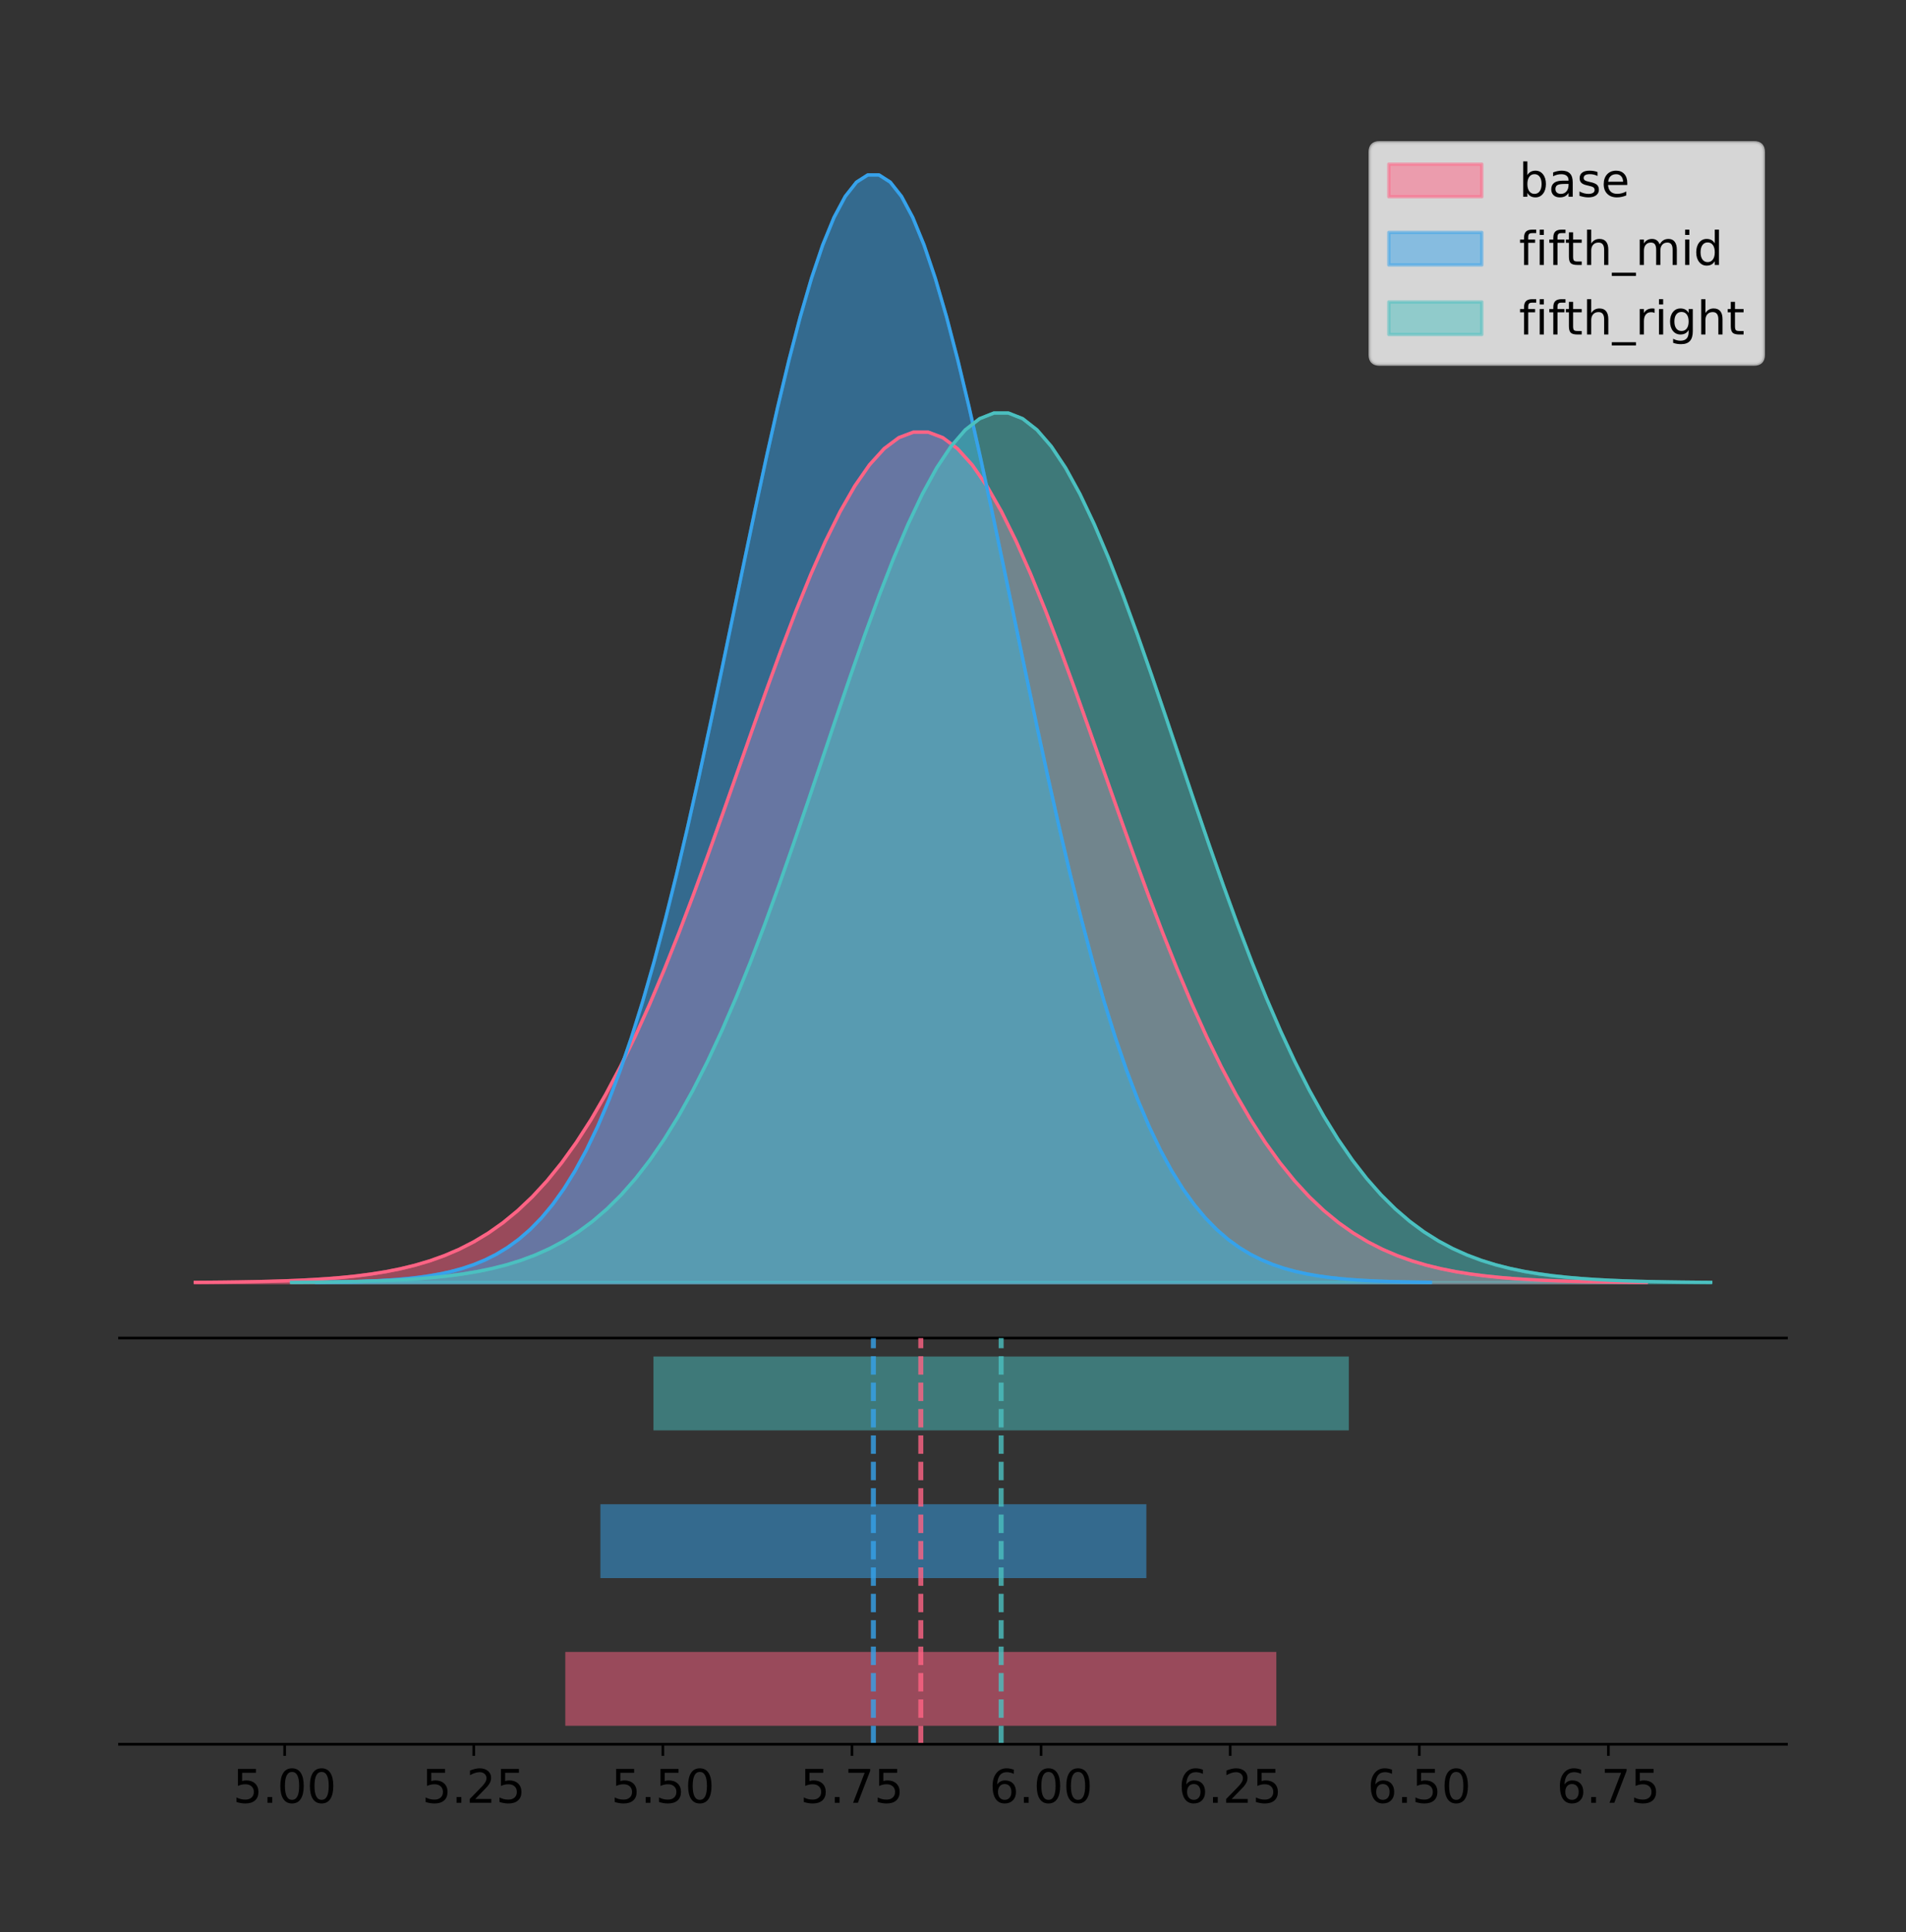 <?xml version="1.0" encoding="utf-8" standalone="no"?>
<!DOCTYPE svg PUBLIC "-//W3C//DTD SVG 1.1//EN"
  "http://www.w3.org/Graphics/SVG/1.1/DTD/svg11.dtd">
<!-- Created with matplotlib (https://matplotlib.org/) -->
<svg height="581.789pt" version="1.1" viewBox="0 0 574.2 581.789" width="574.2pt" xmlns="http://www.w3.org/2000/svg" xmlns:xlink="http://www.w3.org/1999/xlink">
 <rect x="0" y="0" width="574.2" height="581.789" fill="#333333" stroke="none"/>
 <defs>
  <style type="text/css">
*{stroke-linecap:butt;stroke-linejoin:round;}
  </style>
 </defs>
 <g id="figure_1">
  <g id="patch_1">
   <path d="M 0 581.789 
L 574.2 581.789 
L 574.2 0 
L 0 0 
z
" style="fill:none;"/>
  </g>
  <g id="axes_1">
   <g id="patch_2">
    <path d="M 36 402.93 
L 538.2 402.93 
L 538.2 36 
L 36 36 
z
" style="fill:none;"/>
   </g>
   <g id="PolyCollection_1">
    <defs>
     <path d="M 58.827 -195.538 
L 58.827 -195.624 
L 63.243 -195.656 
L 67.659 -195.7 
L 72.074 -195.758 
L 76.49 -195.835 
L 80.906 -195.937 
L 85.321 -196.07 
L 89.737 -196.242 
L 94.152 -196.464 
L 98.568 -196.749 
L 102.984 -197.11 
L 107.399 -197.566 
L 111.815 -198.137 
L 116.231 -198.847 
L 120.646 -199.724 
L 125.062 -200.799 
L 129.478 -202.107 
L 133.893 -203.687 
L 138.309 -205.58 
L 142.725 -207.834 
L 147.14 -210.495 
L 151.556 -213.613 
L 155.972 -217.239 
L 160.387 -221.423 
L 164.803 -226.213 
L 169.218 -231.652 
L 173.634 -237.78 
L 178.05 -244.625 
L 182.465 -252.209 
L 186.881 -260.538 
L 191.297 -269.606 
L 195.712 -279.39 
L 200.128 -289.849 
L 204.544 -300.921 
L 208.959 -312.527 
L 213.375 -324.566 
L 217.791 -336.918 
L 222.206 -349.444 
L 226.622 -361.989 
L 231.038 -374.385 
L 235.453 -386.453 
L 239.869 -398.009 
L 244.284 -408.867 
L 248.7 -418.845 
L 253.116 -427.768 
L 257.531 -435.475 
L 261.947 -441.825 
L 266.363 -446.697 
L 270.778 -449.999 
L 275.194 -451.666 
L 279.61 -451.666 
L 284.025 -449.999 
L 288.441 -446.697 
L 292.857 -441.825 
L 297.272 -435.475 
L 301.688 -427.768 
L 306.104 -418.845 
L 310.519 -408.867 
L 314.935 -398.009 
L 319.35 -386.453 
L 323.766 -374.385 
L 328.182 -361.989 
L 332.597 -349.444 
L 337.013 -336.918 
L 341.429 -324.566 
L 345.844 -312.527 
L 350.26 -300.921 
L 354.676 -289.849 
L 359.091 -279.39 
L 363.507 -269.606 
L 367.923 -260.538 
L 372.338 -252.209 
L 376.754 -244.625 
L 381.17 -237.78 
L 385.585 -231.652 
L 390.001 -226.213 
L 394.416 -221.423 
L 398.832 -217.239 
L 403.248 -213.613 
L 407.663 -210.495 
L 412.079 -207.834 
L 416.495 -205.58 
L 420.91 -203.687 
L 425.326 -202.107 
L 429.742 -200.799 
L 434.157 -199.724 
L 438.573 -198.847 
L 442.989 -198.137 
L 447.404 -197.566 
L 451.82 -197.11 
L 456.236 -196.749 
L 460.651 -196.464 
L 465.067 -196.242 
L 469.482 -196.07 
L 473.898 -195.937 
L 478.314 -195.835 
L 482.729 -195.758 
L 487.145 -195.7 
L 491.561 -195.656 
L 495.976 -195.624 
L 495.976 -195.538 
L 495.976 -195.538 
L 491.561 -195.538 
L 487.145 -195.538 
L 482.729 -195.538 
L 478.314 -195.538 
L 473.898 -195.538 
L 469.482 -195.538 
L 465.067 -195.538 
L 460.651 -195.538 
L 456.236 -195.538 
L 451.82 -195.538 
L 447.404 -195.538 
L 442.989 -195.538 
L 438.573 -195.538 
L 434.157 -195.538 
L 429.742 -195.538 
L 425.326 -195.538 
L 420.91 -195.538 
L 416.495 -195.538 
L 412.079 -195.538 
L 407.663 -195.538 
L 403.248 -195.538 
L 398.832 -195.538 
L 394.416 -195.538 
L 390.001 -195.538 
L 385.585 -195.538 
L 381.17 -195.538 
L 376.754 -195.538 
L 372.338 -195.538 
L 367.923 -195.538 
L 363.507 -195.538 
L 359.091 -195.538 
L 354.676 -195.538 
L 350.26 -195.538 
L 345.844 -195.538 
L 341.429 -195.538 
L 337.013 -195.538 
L 332.597 -195.538 
L 328.182 -195.538 
L 323.766 -195.538 
L 319.35 -195.538 
L 314.935 -195.538 
L 310.519 -195.538 
L 306.104 -195.538 
L 301.688 -195.538 
L 297.272 -195.538 
L 292.857 -195.538 
L 288.441 -195.538 
L 284.025 -195.538 
L 279.61 -195.538 
L 275.194 -195.538 
L 270.778 -195.538 
L 266.363 -195.538 
L 261.947 -195.538 
L 257.531 -195.538 
L 253.116 -195.538 
L 248.7 -195.538 
L 244.284 -195.538 
L 239.869 -195.538 
L 235.453 -195.538 
L 231.038 -195.538 
L 226.622 -195.538 
L 222.206 -195.538 
L 217.791 -195.538 
L 213.375 -195.538 
L 208.959 -195.538 
L 204.544 -195.538 
L 200.128 -195.538 
L 195.712 -195.538 
L 191.297 -195.538 
L 186.881 -195.538 
L 182.465 -195.538 
L 178.05 -195.538 
L 173.634 -195.538 
L 169.218 -195.538 
L 164.803 -195.538 
L 160.387 -195.538 
L 155.972 -195.538 
L 151.556 -195.538 
L 147.14 -195.538 
L 142.725 -195.538 
L 138.309 -195.538 
L 133.893 -195.538 
L 129.478 -195.538 
L 125.062 -195.538 
L 120.646 -195.538 
L 116.231 -195.538 
L 111.815 -195.538 
L 107.399 -195.538 
L 102.984 -195.538 
L 98.568 -195.538 
L 94.152 -195.538 
L 89.737 -195.538 
L 85.321 -195.538 
L 80.906 -195.538 
L 76.49 -195.538 
L 72.074 -195.538 
L 67.659 -195.538 
L 63.243 -195.538 
L 58.827 -195.538 
z
" id="m2dafc7c21c" style="stroke:#ff6384;stroke-opacity:0.5;"/>
    </defs>
    <g clip-path="url(#p1b0fe598f4)">
     <use style="fill:#ff6384;fill-opacity:0.5;stroke:#ff6384;stroke-opacity:0.5;" x="0" xlink:href="#m2dafc7c21c" y="581.789"/>
    </g>
   </g>
   <g id="PolyCollection_2">
    <defs>
     <path d="M 95.285 -195.538 
L 95.285 -195.65 
L 98.676 -195.692 
L 102.066 -195.749 
L 105.457 -195.825 
L 108.847 -195.925 
L 112.238 -196.058 
L 115.628 -196.23 
L 119.019 -196.455 
L 122.409 -196.744 
L 125.8 -197.115 
L 129.19 -197.585 
L 132.581 -198.179 
L 135.971 -198.923 
L 139.361 -199.848 
L 142.752 -200.99 
L 146.142 -202.39 
L 149.533 -204.093 
L 152.923 -206.151 
L 156.314 -208.617 
L 159.704 -211.552 
L 163.095 -215.017 
L 166.485 -219.078 
L 169.876 -223.801 
L 173.266 -229.25 
L 176.657 -235.488 
L 180.047 -242.572 
L 183.438 -250.552 
L 186.828 -259.468 
L 190.219 -269.344 
L 193.609 -280.192 
L 197 -292.002 
L 200.39 -304.744 
L 203.78 -318.365 
L 207.171 -332.786 
L 210.561 -347.901 
L 213.952 -363.58 
L 217.342 -379.667 
L 220.733 -395.98 
L 224.123 -412.318 
L 227.514 -428.462 
L 230.904 -444.18 
L 234.295 -459.23 
L 237.685 -473.372 
L 241.076 -486.366 
L 244.466 -497.987 
L 247.857 -508.025 
L 251.247 -516.294 
L 254.638 -522.64 
L 258.028 -526.94 
L 261.419 -529.111 
L 264.809 -529.111 
L 268.199 -526.94 
L 271.59 -522.64 
L 274.98 -516.294 
L 278.371 -508.025 
L 281.761 -497.987 
L 285.152 -486.366 
L 288.542 -473.372 
L 291.933 -459.23 
L 295.323 -444.18 
L 298.714 -428.462 
L 302.104 -412.318 
L 305.495 -395.98 
L 308.885 -379.667 
L 312.276 -363.58 
L 315.666 -347.901 
L 319.057 -332.786 
L 322.447 -318.365 
L 325.837 -304.744 
L 329.228 -292.002 
L 332.618 -280.192 
L 336.009 -269.344 
L 339.399 -259.468 
L 342.79 -250.552 
L 346.18 -242.572 
L 349.571 -235.488 
L 352.961 -229.25 
L 356.352 -223.801 
L 359.742 -219.078 
L 363.133 -215.017 
L 366.523 -211.552 
L 369.914 -208.617 
L 373.304 -206.151 
L 376.695 -204.093 
L 380.085 -202.39 
L 383.476 -200.99 
L 386.866 -199.848 
L 390.256 -198.923 
L 393.647 -198.179 
L 397.037 -197.585 
L 400.428 -197.115 
L 403.818 -196.744 
L 407.209 -196.455 
L 410.599 -196.23 
L 413.99 -196.058 
L 417.38 -195.925 
L 420.771 -195.825 
L 424.161 -195.749 
L 427.552 -195.692 
L 430.942 -195.65 
L 430.942 -195.538 
L 430.942 -195.538 
L 427.552 -195.538 
L 424.161 -195.538 
L 420.771 -195.538 
L 417.38 -195.538 
L 413.99 -195.538 
L 410.599 -195.538 
L 407.209 -195.538 
L 403.818 -195.538 
L 400.428 -195.538 
L 397.037 -195.538 
L 393.647 -195.538 
L 390.256 -195.538 
L 386.866 -195.538 
L 383.476 -195.538 
L 380.085 -195.538 
L 376.695 -195.538 
L 373.304 -195.538 
L 369.914 -195.538 
L 366.523 -195.538 
L 363.133 -195.538 
L 359.742 -195.538 
L 356.352 -195.538 
L 352.961 -195.538 
L 349.571 -195.538 
L 346.18 -195.538 
L 342.79 -195.538 
L 339.399 -195.538 
L 336.009 -195.538 
L 332.618 -195.538 
L 329.228 -195.538 
L 325.837 -195.538 
L 322.447 -195.538 
L 319.057 -195.538 
L 315.666 -195.538 
L 312.276 -195.538 
L 308.885 -195.538 
L 305.495 -195.538 
L 302.104 -195.538 
L 298.714 -195.538 
L 295.323 -195.538 
L 291.933 -195.538 
L 288.542 -195.538 
L 285.152 -195.538 
L 281.761 -195.538 
L 278.371 -195.538 
L 274.98 -195.538 
L 271.59 -195.538 
L 268.199 -195.538 
L 264.809 -195.538 
L 261.419 -195.538 
L 258.028 -195.538 
L 254.638 -195.538 
L 251.247 -195.538 
L 247.857 -195.538 
L 244.466 -195.538 
L 241.076 -195.538 
L 237.685 -195.538 
L 234.295 -195.538 
L 230.904 -195.538 
L 227.514 -195.538 
L 224.123 -195.538 
L 220.733 -195.538 
L 217.342 -195.538 
L 213.952 -195.538 
L 210.561 -195.538 
L 207.171 -195.538 
L 203.78 -195.538 
L 200.39 -195.538 
L 197 -195.538 
L 193.609 -195.538 
L 190.219 -195.538 
L 186.828 -195.538 
L 183.438 -195.538 
L 180.047 -195.538 
L 176.657 -195.538 
L 173.266 -195.538 
L 169.876 -195.538 
L 166.485 -195.538 
L 163.095 -195.538 
L 159.704 -195.538 
L 156.314 -195.538 
L 152.923 -195.538 
L 149.533 -195.538 
L 146.142 -195.538 
L 142.752 -195.538 
L 139.361 -195.538 
L 135.971 -195.538 
L 132.581 -195.538 
L 129.19 -195.538 
L 125.8 -195.538 
L 122.409 -195.538 
L 119.019 -195.538 
L 115.628 -195.538 
L 112.238 -195.538 
L 108.847 -195.538 
L 105.457 -195.538 
L 102.066 -195.538 
L 98.676 -195.538 
L 95.285 -195.538 
z
" id="m8a368b27c0" style="stroke:#36a2eb;stroke-opacity:0.5;"/>
    </defs>
    <g clip-path="url(#p1b0fe598f4)">
     <use style="fill:#36a2eb;fill-opacity:0.5;stroke:#36a2eb;stroke-opacity:0.5;" x="0" xlink:href="#m8a368b27c0" y="581.789"/>
    </g>
   </g>
   <g id="PolyCollection_3">
    <defs>
     <path d="M 87.833 -195.538 
L 87.833 -195.626 
L 92.151 -195.659 
L 96.47 -195.704 
L 100.788 -195.763 
L 105.107 -195.842 
L 109.425 -195.946 
L 113.744 -196.082 
L 118.063 -196.258 
L 122.381 -196.485 
L 126.7 -196.776 
L 131.018 -197.145 
L 135.337 -197.611 
L 139.656 -198.195 
L 143.974 -198.922 
L 148.293 -199.818 
L 152.611 -200.917 
L 156.93 -202.255 
L 161.249 -203.87 
L 165.567 -205.806 
L 169.886 -208.11 
L 174.204 -210.831 
L 178.523 -214.019 
L 182.841 -217.727 
L 187.16 -222.005 
L 191.479 -226.902 
L 195.797 -232.464 
L 200.116 -238.729 
L 204.434 -245.728 
L 208.753 -253.482 
L 213.072 -261.999 
L 217.39 -271.271 
L 221.709 -281.275 
L 226.027 -291.968 
L 230.346 -303.29 
L 234.665 -315.157 
L 238.983 -327.466 
L 243.302 -340.095 
L 247.62 -352.903 
L 251.939 -365.73 
L 256.257 -378.404 
L 260.576 -390.744 
L 264.895 -402.56 
L 269.213 -413.662 
L 273.532 -423.864 
L 277.85 -432.987 
L 282.169 -440.868 
L 286.488 -447.36 
L 290.806 -452.342 
L 295.125 -455.718 
L 299.443 -457.422 
L 303.762 -457.422 
L 308.081 -455.718 
L 312.399 -452.342 
L 316.718 -447.36 
L 321.036 -440.868 
L 325.355 -432.987 
L 329.673 -423.864 
L 333.992 -413.662 
L 338.311 -402.56 
L 342.629 -390.744 
L 346.948 -378.404 
L 351.266 -365.73 
L 355.585 -352.903 
L 359.904 -340.095 
L 364.222 -327.466 
L 368.541 -315.157 
L 372.859 -303.29 
L 377.178 -291.968 
L 381.497 -281.275 
L 385.815 -271.271 
L 390.134 -261.999 
L 394.452 -253.482 
L 398.771 -245.728 
L 403.089 -238.729 
L 407.408 -232.464 
L 411.727 -226.902 
L 416.045 -222.005 
L 420.364 -217.727 
L 424.682 -214.019 
L 429.001 -210.831 
L 433.32 -208.11 
L 437.638 -205.806 
L 441.957 -203.87 
L 446.275 -202.255 
L 450.594 -200.917 
L 454.912 -199.818 
L 459.231 -198.922 
L 463.55 -198.195 
L 467.868 -197.611 
L 472.187 -197.145 
L 476.505 -196.776 
L 480.824 -196.485 
L 485.143 -196.258 
L 489.461 -196.082 
L 493.78 -195.946 
L 498.098 -195.842 
L 502.417 -195.763 
L 506.736 -195.704 
L 511.054 -195.659 
L 515.373 -195.626 
L 515.373 -195.538 
L 515.373 -195.538 
L 511.054 -195.538 
L 506.736 -195.538 
L 502.417 -195.538 
L 498.098 -195.538 
L 493.78 -195.538 
L 489.461 -195.538 
L 485.143 -195.538 
L 480.824 -195.538 
L 476.505 -195.538 
L 472.187 -195.538 
L 467.868 -195.538 
L 463.55 -195.538 
L 459.231 -195.538 
L 454.912 -195.538 
L 450.594 -195.538 
L 446.275 -195.538 
L 441.957 -195.538 
L 437.638 -195.538 
L 433.32 -195.538 
L 429.001 -195.538 
L 424.682 -195.538 
L 420.364 -195.538 
L 416.045 -195.538 
L 411.727 -195.538 
L 407.408 -195.538 
L 403.089 -195.538 
L 398.771 -195.538 
L 394.452 -195.538 
L 390.134 -195.538 
L 385.815 -195.538 
L 381.497 -195.538 
L 377.178 -195.538 
L 372.859 -195.538 
L 368.541 -195.538 
L 364.222 -195.538 
L 359.904 -195.538 
L 355.585 -195.538 
L 351.266 -195.538 
L 346.948 -195.538 
L 342.629 -195.538 
L 338.311 -195.538 
L 333.992 -195.538 
L 329.673 -195.538 
L 325.355 -195.538 
L 321.036 -195.538 
L 316.718 -195.538 
L 312.399 -195.538 
L 308.081 -195.538 
L 303.762 -195.538 
L 299.443 -195.538 
L 295.125 -195.538 
L 290.806 -195.538 
L 286.488 -195.538 
L 282.169 -195.538 
L 277.85 -195.538 
L 273.532 -195.538 
L 269.213 -195.538 
L 264.895 -195.538 
L 260.576 -195.538 
L 256.257 -195.538 
L 251.939 -195.538 
L 247.62 -195.538 
L 243.302 -195.538 
L 238.983 -195.538 
L 234.665 -195.538 
L 230.346 -195.538 
L 226.027 -195.538 
L 221.709 -195.538 
L 217.39 -195.538 
L 213.072 -195.538 
L 208.753 -195.538 
L 204.434 -195.538 
L 200.116 -195.538 
L 195.797 -195.538 
L 191.479 -195.538 
L 187.16 -195.538 
L 182.841 -195.538 
L 178.523 -195.538 
L 174.204 -195.538 
L 169.886 -195.538 
L 165.567 -195.538 
L 161.249 -195.538 
L 156.93 -195.538 
L 152.611 -195.538 
L 148.293 -195.538 
L 143.974 -195.538 
L 139.656 -195.538 
L 135.337 -195.538 
L 131.018 -195.538 
L 126.7 -195.538 
L 122.381 -195.538 
L 118.063 -195.538 
L 113.744 -195.538 
L 109.425 -195.538 
L 105.107 -195.538 
L 100.788 -195.538 
L 96.47 -195.538 
L 92.151 -195.538 
L 87.833 -195.538 
z
" id="m160c79a1c4" style="stroke:#4bc0c0;stroke-opacity:0.5;"/>
    </defs>
    <g clip-path="url(#p1b0fe598f4)">
     <use style="fill:#4bc0c0;fill-opacity:0.5;stroke:#4bc0c0;stroke-opacity:0.5;" x="0" xlink:href="#m160c79a1c4" y="581.789"/>
    </g>
   </g>
   <g id="line2d_1">
    <path clip-path="url(#p1b0fe598f4)" d="M 58.827 386.165 
L 63.243 386.133 
L 67.659 386.089 
L 72.074 386.031 
L 76.49 385.954 
L 80.906 385.852 
L 85.321 385.72 
L 89.737 385.547 
L 94.152 385.325 
L 98.568 385.041 
L 102.984 384.679 
L 107.399 384.223 
L 111.815 383.652 
L 116.231 382.942 
L 120.646 382.065 
L 125.062 380.99 
L 129.478 379.682 
L 133.893 378.103 
L 138.309 376.209 
L 142.725 373.956 
L 147.14 371.295 
L 151.556 368.177 
L 155.972 364.55 
L 160.387 360.366 
L 164.803 355.577 
L 169.218 350.137 
L 173.634 344.01 
L 178.05 337.164 
L 182.465 329.581 
L 186.881 321.251 
L 191.297 312.183 
L 195.712 302.399 
L 200.128 291.941 
L 204.544 280.868 
L 208.959 269.262 
L 213.375 257.223 
L 217.791 244.871 
L 222.206 232.346 
L 226.622 219.801 
L 231.038 207.405 
L 235.453 195.336 
L 239.869 183.78 
L 244.284 172.922 
L 248.7 162.944 
L 253.116 154.022 
L 257.531 146.314 
L 261.947 139.965 
L 266.363 135.092 
L 270.778 131.791 
L 275.194 130.124 
L 279.61 130.124 
L 284.025 131.791 
L 288.441 135.092 
L 292.857 139.965 
L 297.272 146.314 
L 301.688 154.022 
L 306.104 162.944 
L 310.519 172.922 
L 314.935 183.78 
L 319.35 195.336 
L 323.766 207.405 
L 328.182 219.801 
L 332.597 232.346 
L 337.013 244.871 
L 341.429 257.223 
L 345.844 269.262 
L 350.26 280.868 
L 354.676 291.941 
L 359.091 302.399 
L 363.507 312.183 
L 367.923 321.251 
L 372.338 329.581 
L 376.754 337.164 
L 381.17 344.01 
L 385.585 350.137 
L 390.001 355.577 
L 394.416 360.366 
L 398.832 364.55 
L 403.248 368.177 
L 407.663 371.295 
L 412.079 373.956 
L 416.495 376.209 
L 420.91 378.103 
L 425.326 379.682 
L 429.742 380.99 
L 434.157 382.065 
L 438.573 382.942 
L 442.989 383.652 
L 447.404 384.223 
L 451.82 384.679 
L 456.236 385.041 
L 460.651 385.325 
L 465.067 385.547 
L 469.482 385.72 
L 473.898 385.852 
L 478.314 385.954 
L 482.729 386.031 
L 487.145 386.089 
L 491.561 386.133 
L 495.976 386.165 
" style="fill:none;stroke:#ff6384;stroke-linecap:square;"/>
   </g>
   <g id="line2d_2">
    <path clip-path="url(#p1b0fe598f4)" d="M 95.285 386.139 
L 98.676 386.097 
L 102.066 386.04 
L 105.457 385.965 
L 108.847 385.864 
L 112.238 385.732 
L 115.628 385.559 
L 119.019 385.334 
L 122.409 385.045 
L 125.8 384.675 
L 129.19 384.204 
L 132.581 383.61 
L 135.971 382.867 
L 139.361 381.941 
L 142.752 380.799 
L 146.142 379.399 
L 149.533 377.696 
L 152.923 375.639 
L 156.314 373.172 
L 159.704 370.238 
L 163.095 366.772 
L 166.485 362.711 
L 169.876 357.989 
L 173.266 352.539 
L 176.657 346.301 
L 180.047 339.217 
L 183.438 331.237 
L 186.828 322.322 
L 190.219 312.445 
L 193.609 301.597 
L 197 289.787 
L 200.39 277.045 
L 203.78 263.424 
L 207.171 249.004 
L 210.561 233.888 
L 213.952 218.209 
L 217.342 202.123 
L 220.733 185.809 
L 224.123 169.471 
L 227.514 153.327 
L 230.904 137.61 
L 234.295 122.559 
L 237.685 108.418 
L 241.076 95.423 
L 244.466 83.803 
L 247.857 73.765 
L 251.247 65.495 
L 254.638 59.15 
L 258.028 54.85 
L 261.419 52.679 
L 264.809 52.679 
L 268.199 54.85 
L 271.59 59.15 
L 274.98 65.495 
L 278.371 73.765 
L 281.761 83.803 
L 285.152 95.423 
L 288.542 108.418 
L 291.933 122.559 
L 295.323 137.61 
L 298.714 153.327 
L 302.104 169.471 
L 305.495 185.809 
L 308.885 202.123 
L 312.276 218.209 
L 315.666 233.888 
L 319.057 249.004 
L 322.447 263.424 
L 325.837 277.045 
L 329.228 289.787 
L 332.618 301.597 
L 336.009 312.445 
L 339.399 322.322 
L 342.79 331.237 
L 346.18 339.217 
L 349.571 346.301 
L 352.961 352.539 
L 356.352 357.989 
L 359.742 362.711 
L 363.133 366.772 
L 366.523 370.238 
L 369.914 373.172 
L 373.304 375.639 
L 376.695 377.696 
L 380.085 379.399 
L 383.476 380.799 
L 386.866 381.941 
L 390.256 382.867 
L 393.647 383.61 
L 397.037 384.204 
L 400.428 384.675 
L 403.818 385.045 
L 407.209 385.334 
L 410.599 385.559 
L 413.99 385.732 
L 417.38 385.864 
L 420.771 385.965 
L 424.161 386.04 
L 427.552 386.097 
L 430.942 386.139 
" style="fill:none;stroke:#36a2eb;stroke-linecap:square;"/>
   </g>
   <g id="line2d_3">
    <path clip-path="url(#p1b0fe598f4)" d="M 87.833 386.163 
L 92.151 386.13 
L 96.47 386.086 
L 100.788 386.026 
L 105.107 385.947 
L 109.425 385.843 
L 113.744 385.708 
L 118.063 385.531 
L 122.381 385.304 
L 126.7 385.014 
L 131.018 384.644 
L 135.337 384.178 
L 139.656 383.594 
L 143.974 382.868 
L 148.293 381.971 
L 152.611 380.872 
L 156.93 379.535 
L 161.249 377.919 
L 165.567 375.983 
L 169.886 373.679 
L 174.204 370.959 
L 178.523 367.77 
L 182.841 364.063 
L 187.16 359.785 
L 191.479 354.887 
L 195.797 349.325 
L 200.116 343.06 
L 204.434 336.061 
L 208.753 328.307 
L 213.072 319.791 
L 217.39 310.519 
L 221.709 300.515 
L 226.027 289.821 
L 230.346 278.5 
L 234.665 266.633 
L 238.983 254.323 
L 243.302 241.694 
L 247.62 228.887 
L 251.939 216.06 
L 256.257 203.385 
L 260.576 191.046 
L 264.895 179.23 
L 269.213 168.127 
L 273.532 157.926 
L 277.85 148.802 
L 282.169 140.922 
L 286.488 134.429 
L 290.806 129.448 
L 295.125 126.072 
L 299.443 124.367 
L 303.762 124.367 
L 308.081 126.072 
L 312.399 129.448 
L 316.718 134.429 
L 321.036 140.922 
L 325.355 148.802 
L 329.673 157.926 
L 333.992 168.127 
L 338.311 179.23 
L 342.629 191.046 
L 346.948 203.385 
L 351.266 216.06 
L 355.585 228.887 
L 359.904 241.694 
L 364.222 254.323 
L 368.541 266.633 
L 372.859 278.5 
L 377.178 289.821 
L 381.497 300.515 
L 385.815 310.519 
L 390.134 319.791 
L 394.452 328.307 
L 398.771 336.061 
L 403.089 343.06 
L 407.408 349.325 
L 411.727 354.887 
L 416.045 359.785 
L 420.364 364.063 
L 424.682 367.77 
L 429.001 370.959 
L 433.32 373.679 
L 437.638 375.983 
L 441.957 377.919 
L 446.275 379.535 
L 450.594 380.872 
L 454.912 381.971 
L 459.231 382.868 
L 463.55 383.594 
L 467.868 384.178 
L 472.187 384.644 
L 476.505 385.014 
L 480.824 385.304 
L 485.143 385.531 
L 489.461 385.708 
L 493.78 385.843 
L 498.098 385.947 
L 502.417 386.026 
L 506.736 386.086 
L 511.054 386.13 
L 515.373 386.163 
" style="fill:none;stroke:#4bc0c0;stroke-linecap:square;"/>
   </g>
   <g id="patch_3">
    <path d="M 36 402.93 
L 538.2 402.93 
" style="fill:none;stroke:#000000;stroke-linecap:square;stroke-linejoin:miter;stroke-width:0.8;"/>
   </g>
   <g id="legend_1">
    <g id="patch_4">
     <path d="M 415.602 109.627 
L 528.4 109.627 
Q 531.2 109.627 531.2 106.827 
L 531.2 45.8 
Q 531.2 43 528.4 43 
L 415.602 43 
Q 412.802 43 412.802 45.8 
L 412.802 106.827 
Q 412.802 109.627 415.602 109.627 
z
" style="fill:#ffffff;opacity:0.8;stroke:#cccccc;stroke-linejoin:miter;"/>
    </g>
    <g id="patch_5">
     <path d="M 418.402 59.238 
L 446.402 59.238 
L 446.402 49.438 
L 418.402 49.438 
z
" style="fill:#ff6384;opacity:0.5;stroke:#ff6384;stroke-linejoin:miter;"/>
    </g>
    <g id="text_1">
     <!-- base -->
     <defs>
      <path d="M 48.688 27.297 
Q 48.688 37.203 44.609 42.844 
Q 40.531 48.484 33.406 48.484 
Q 26.266 48.484 22.188 42.844 
Q 18.109 37.203 18.109 27.297 
Q 18.109 17.391 22.188 11.75 
Q 26.266 6.109 33.406 6.109 
Q 40.531 6.109 44.609 11.75 
Q 48.688 17.391 48.688 27.297 
z
M 18.109 46.391 
Q 20.953 51.266 25.266 53.625 
Q 29.594 56 35.594 56 
Q 45.562 56 51.781 48.094 
Q 58.016 40.188 58.016 27.297 
Q 58.016 14.406 51.781 6.484 
Q 45.562 -1.422 35.594 -1.422 
Q 29.594 -1.422 25.266 0.953 
Q 20.953 3.328 18.109 8.203 
L 18.109 0 
L 9.078 0 
L 9.078 75.984 
L 18.109 75.984 
z
" id="DejaVuSans-98"/>
      <path d="M 34.281 27.484 
Q 23.391 27.484 19.188 25 
Q 14.984 22.516 14.984 16.5 
Q 14.984 11.719 18.141 8.906 
Q 21.297 6.109 26.703 6.109 
Q 34.188 6.109 38.703 11.406 
Q 43.219 16.703 43.219 25.484 
L 43.219 27.484 
z
M 52.203 31.203 
L 52.203 0 
L 43.219 0 
L 43.219 8.297 
Q 40.141 3.328 35.547 0.953 
Q 30.953 -1.422 24.312 -1.422 
Q 15.922 -1.422 10.953 3.297 
Q 6 8.016 6 15.922 
Q 6 25.141 12.172 29.828 
Q 18.359 34.516 30.609 34.516 
L 43.219 34.516 
L 43.219 35.406 
Q 43.219 41.609 39.141 45 
Q 35.062 48.391 27.688 48.391 
Q 23 48.391 18.547 47.266 
Q 14.109 46.141 10.016 43.891 
L 10.016 52.203 
Q 14.938 54.109 19.578 55.047 
Q 24.219 56 28.609 56 
Q 40.484 56 46.344 49.844 
Q 52.203 43.703 52.203 31.203 
z
" id="DejaVuSans-97"/>
      <path d="M 44.281 53.078 
L 44.281 44.578 
Q 40.484 46.531 36.375 47.5 
Q 32.281 48.484 27.875 48.484 
Q 21.188 48.484 17.844 46.438 
Q 14.5 44.391 14.5 40.281 
Q 14.5 37.156 16.891 35.375 
Q 19.281 33.594 26.516 31.984 
L 29.594 31.297 
Q 39.156 29.25 43.188 25.516 
Q 47.219 21.781 47.219 15.094 
Q 47.219 7.469 41.188 3.016 
Q 35.156 -1.422 24.609 -1.422 
Q 20.219 -1.422 15.453 -0.562 
Q 10.688 0.297 5.422 2 
L 5.422 11.281 
Q 10.406 8.688 15.234 7.391 
Q 20.062 6.109 24.812 6.109 
Q 31.156 6.109 34.562 8.281 
Q 37.984 10.453 37.984 14.406 
Q 37.984 18.062 35.516 20.016 
Q 33.062 21.969 24.703 23.781 
L 21.578 24.516 
Q 13.234 26.266 9.516 29.906 
Q 5.812 33.547 5.812 39.891 
Q 5.812 47.609 11.281 51.797 
Q 16.75 56 26.812 56 
Q 31.781 56 36.172 55.266 
Q 40.578 54.547 44.281 53.078 
z
" id="DejaVuSans-115"/>
      <path d="M 56.203 29.594 
L 56.203 25.203 
L 14.891 25.203 
Q 15.484 15.922 20.484 11.062 
Q 25.484 6.203 34.422 6.203 
Q 39.594 6.203 44.453 7.469 
Q 49.312 8.734 54.109 11.281 
L 54.109 2.781 
Q 49.266 0.734 44.188 -0.344 
Q 39.109 -1.422 33.891 -1.422 
Q 20.797 -1.422 13.156 6.188 
Q 5.516 13.812 5.516 26.812 
Q 5.516 40.234 12.766 48.109 
Q 20.016 56 32.328 56 
Q 43.359 56 49.781 48.891 
Q 56.203 41.797 56.203 29.594 
z
M 47.219 32.234 
Q 47.125 39.594 43.094 43.984 
Q 39.062 48.391 32.422 48.391 
Q 24.906 48.391 20.391 44.141 
Q 15.875 39.891 15.188 32.172 
z
" id="DejaVuSans-101"/>
     </defs>
     <g transform="translate(457.602 59.238)scale(0.14 -0.14)">
      <use xlink:href="#DejaVuSans-98"/>
      <use x="63.477" xlink:href="#DejaVuSans-97"/>
      <use x="124.756" xlink:href="#DejaVuSans-115"/>
      <use x="176.855" xlink:href="#DejaVuSans-101"/>
     </g>
    </g>
    <g id="patch_6">
     <path d="M 418.402 79.787 
L 446.402 79.787 
L 446.402 69.987 
L 418.402 69.987 
z
" style="fill:#36a2eb;opacity:0.5;stroke:#36a2eb;stroke-linejoin:miter;"/>
    </g>
    <g id="text_2">
     <!-- fifth_mid -->
     <defs>
      <path d="M 37.109 75.984 
L 37.109 68.5 
L 28.516 68.5 
Q 23.688 68.5 21.797 66.547 
Q 19.922 64.594 19.922 59.516 
L 19.922 54.688 
L 34.719 54.688 
L 34.719 47.703 
L 19.922 47.703 
L 19.922 0 
L 10.891 0 
L 10.891 47.703 
L 2.297 47.703 
L 2.297 54.688 
L 10.891 54.688 
L 10.891 58.5 
Q 10.891 67.625 15.141 71.797 
Q 19.391 75.984 28.609 75.984 
z
" id="DejaVuSans-102"/>
      <path d="M 9.422 54.688 
L 18.406 54.688 
L 18.406 0 
L 9.422 0 
z
M 9.422 75.984 
L 18.406 75.984 
L 18.406 64.594 
L 9.422 64.594 
z
" id="DejaVuSans-105"/>
      <path d="M 18.312 70.219 
L 18.312 54.688 
L 36.812 54.688 
L 36.812 47.703 
L 18.312 47.703 
L 18.312 18.016 
Q 18.312 11.328 20.141 9.422 
Q 21.969 7.516 27.594 7.516 
L 36.812 7.516 
L 36.812 0 
L 27.594 0 
Q 17.188 0 13.234 3.875 
Q 9.281 7.766 9.281 18.016 
L 9.281 47.703 
L 2.688 47.703 
L 2.688 54.688 
L 9.281 54.688 
L 9.281 70.219 
z
" id="DejaVuSans-116"/>
      <path d="M 54.891 33.016 
L 54.891 0 
L 45.906 0 
L 45.906 32.719 
Q 45.906 40.484 42.875 44.328 
Q 39.844 48.188 33.797 48.188 
Q 26.516 48.188 22.312 43.547 
Q 18.109 38.922 18.109 30.906 
L 18.109 0 
L 9.078 0 
L 9.078 75.984 
L 18.109 75.984 
L 18.109 46.188 
Q 21.344 51.125 25.703 53.562 
Q 30.078 56 35.797 56 
Q 45.219 56 50.047 50.172 
Q 54.891 44.344 54.891 33.016 
z
" id="DejaVuSans-104"/>
      <path d="M 50.984 -16.609 
L 50.984 -23.578 
L -0.984 -23.578 
L -0.984 -16.609 
z
" id="DejaVuSans-95"/>
      <path d="M 52 44.188 
Q 55.375 50.25 60.062 53.125 
Q 64.75 56 71.094 56 
Q 79.641 56 84.281 50.016 
Q 88.922 44.047 88.922 33.016 
L 88.922 0 
L 79.891 0 
L 79.891 32.719 
Q 79.891 40.578 77.094 44.375 
Q 74.312 48.188 68.609 48.188 
Q 61.625 48.188 57.562 43.547 
Q 53.516 38.922 53.516 30.906 
L 53.516 0 
L 44.484 0 
L 44.484 32.719 
Q 44.484 40.625 41.703 44.406 
Q 38.922 48.188 33.109 48.188 
Q 26.219 48.188 22.156 43.531 
Q 18.109 38.875 18.109 30.906 
L 18.109 0 
L 9.078 0 
L 9.078 54.688 
L 18.109 54.688 
L 18.109 46.188 
Q 21.188 51.219 25.484 53.609 
Q 29.781 56 35.688 56 
Q 41.656 56 45.828 52.969 
Q 50 49.953 52 44.188 
z
" id="DejaVuSans-109"/>
      <path d="M 45.406 46.391 
L 45.406 75.984 
L 54.391 75.984 
L 54.391 0 
L 45.406 0 
L 45.406 8.203 
Q 42.578 3.328 38.25 0.953 
Q 33.938 -1.422 27.875 -1.422 
Q 17.969 -1.422 11.734 6.484 
Q 5.516 14.406 5.516 27.297 
Q 5.516 40.188 11.734 48.094 
Q 17.969 56 27.875 56 
Q 33.938 56 38.25 53.625 
Q 42.578 51.266 45.406 46.391 
z
M 14.797 27.297 
Q 14.797 17.391 18.875 11.75 
Q 22.953 6.109 30.078 6.109 
Q 37.203 6.109 41.297 11.75 
Q 45.406 17.391 45.406 27.297 
Q 45.406 37.203 41.297 42.844 
Q 37.203 48.484 30.078 48.484 
Q 22.953 48.484 18.875 42.844 
Q 14.797 37.203 14.797 27.297 
z
" id="DejaVuSans-100"/>
     </defs>
     <g transform="translate(457.602 79.787)scale(0.14 -0.14)">
      <use xlink:href="#DejaVuSans-102"/>
      <use x="35.205" xlink:href="#DejaVuSans-105"/>
      <use x="62.988" xlink:href="#DejaVuSans-102"/>
      <use x="98.178" xlink:href="#DejaVuSans-116"/>
      <use x="137.387" xlink:href="#DejaVuSans-104"/>
      <use x="200.766" xlink:href="#DejaVuSans-95"/>
      <use x="250.766" xlink:href="#DejaVuSans-109"/>
      <use x="348.178" xlink:href="#DejaVuSans-105"/>
      <use x="375.961" xlink:href="#DejaVuSans-100"/>
     </g>
    </g>
    <g id="patch_7">
     <path d="M 418.402 100.726 
L 446.402 100.726 
L 446.402 90.926 
L 418.402 90.926 
z
" style="fill:#4bc0c0;opacity:0.5;stroke:#4bc0c0;stroke-linejoin:miter;"/>
    </g>
    <g id="text_3">
     <!-- fifth_right -->
     <defs>
      <path d="M 41.109 46.297 
Q 39.594 47.172 37.812 47.578 
Q 36.031 48 33.891 48 
Q 26.266 48 22.188 43.047 
Q 18.109 38.094 18.109 28.812 
L 18.109 0 
L 9.078 0 
L 9.078 54.688 
L 18.109 54.688 
L 18.109 46.188 
Q 20.953 51.172 25.484 53.578 
Q 30.031 56 36.531 56 
Q 37.453 56 38.578 55.875 
Q 39.703 55.766 41.062 55.516 
z
" id="DejaVuSans-114"/>
      <path d="M 45.406 27.984 
Q 45.406 37.75 41.375 43.109 
Q 37.359 48.484 30.078 48.484 
Q 22.859 48.484 18.828 43.109 
Q 14.797 37.75 14.797 27.984 
Q 14.797 18.266 18.828 12.891 
Q 22.859 7.516 30.078 7.516 
Q 37.359 7.516 41.375 12.891 
Q 45.406 18.266 45.406 27.984 
z
M 54.391 6.781 
Q 54.391 -7.172 48.188 -13.984 
Q 42 -20.797 29.203 -20.797 
Q 24.469 -20.797 20.266 -20.094 
Q 16.062 -19.391 12.109 -17.922 
L 12.109 -9.188 
Q 16.062 -11.328 19.922 -12.344 
Q 23.781 -13.375 27.781 -13.375 
Q 36.625 -13.375 41.016 -8.766 
Q 45.406 -4.156 45.406 5.172 
L 45.406 9.625 
Q 42.625 4.781 38.281 2.391 
Q 33.938 0 27.875 0 
Q 17.828 0 11.672 7.656 
Q 5.516 15.328 5.516 27.984 
Q 5.516 40.672 11.672 48.328 
Q 17.828 56 27.875 56 
Q 33.938 56 38.281 53.609 
Q 42.625 51.219 45.406 46.391 
L 45.406 54.688 
L 54.391 54.688 
z
" id="DejaVuSans-103"/>
     </defs>
     <g transform="translate(457.602 100.726)scale(0.14 -0.14)">
      <use xlink:href="#DejaVuSans-102"/>
      <use x="35.205" xlink:href="#DejaVuSans-105"/>
      <use x="62.988" xlink:href="#DejaVuSans-102"/>
      <use x="98.178" xlink:href="#DejaVuSans-116"/>
      <use x="137.387" xlink:href="#DejaVuSans-104"/>
      <use x="200.766" xlink:href="#DejaVuSans-95"/>
      <use x="250.766" xlink:href="#DejaVuSans-114"/>
      <use x="291.879" xlink:href="#DejaVuSans-105"/>
      <use x="319.662" xlink:href="#DejaVuSans-103"/>
      <use x="383.139" xlink:href="#DejaVuSans-104"/>
      <use x="446.518" xlink:href="#DejaVuSans-116"/>
     </g>
    </g>
   </g>
  </g>
  <g id="axes_2">
   <g id="patch_8">
    <path d="M 36 525.24 
L 538.2 525.24 
L 538.2 402.93 
L 36 402.93 
z
" style="fill:none;"/>
   </g>
   <g id="patch_9">
    <path clip-path="url(#pb1b5d29572)" d="M 170.3 519.68 
L 384.503 519.68 
L 384.503 497.442 
L 170.3 497.442 
z
" style="fill:#ff6384;opacity:0.5;"/>
   </g>
   <g id="patch_10">
    <path clip-path="url(#pb1b5d29572)" d="M 180.878 475.204 
L 345.35 475.204 
L 345.35 452.966 
L 180.878 452.966 
z
" style="fill:#36a2eb;opacity:0.5;"/>
   </g>
   <g id="patch_11">
    <path clip-path="url(#pb1b5d29572)" d="M 196.855 430.728 
L 406.35 430.728 
L 406.35 408.49 
L 196.855 408.49 
z
" style="fill:#4bc0c0;opacity:0.5;"/>
   </g>
   <g id="matplotlib.axis_1">
    <g id="xtick_1">
     <g id="line2d_4">
      <defs>
       <path d="M 0 0 
L 0 3.5 
" id="mf8eb2b3972" style="stroke:#000000;stroke-width:0.8;"/>
      </defs>
      <g>
       <use style="stroke:#000000;stroke-width:0.8;" x="85.755" xlink:href="#mf8eb2b3972" y="525.24"/>
      </g>
     </g>
     <g id="text_4">
      <!-- 5.00 -->
      <defs>
       <path d="M 10.797 72.906 
L 49.516 72.906 
L 49.516 64.594 
L 19.828 64.594 
L 19.828 46.734 
Q 21.969 47.469 24.109 47.828 
Q 26.266 48.188 28.422 48.188 
Q 40.625 48.188 47.75 41.5 
Q 54.891 34.812 54.891 23.391 
Q 54.891 11.625 47.562 5.094 
Q 40.234 -1.422 26.906 -1.422 
Q 22.312 -1.422 17.547 -0.641 
Q 12.797 0.141 7.719 1.703 
L 7.719 11.625 
Q 12.109 9.234 16.797 8.062 
Q 21.484 6.891 26.703 6.891 
Q 35.156 6.891 40.078 11.328 
Q 45.016 15.766 45.016 23.391 
Q 45.016 31 40.078 35.438 
Q 35.156 39.891 26.703 39.891 
Q 22.75 39.891 18.812 39.016 
Q 14.891 38.141 10.797 36.281 
z
" id="DejaVuSans-53"/>
       <path d="M 10.688 12.406 
L 21 12.406 
L 21 0 
L 10.688 0 
z
" id="DejaVuSans-46"/>
       <path d="M 31.781 66.406 
Q 24.172 66.406 20.328 58.906 
Q 16.5 51.422 16.5 36.375 
Q 16.5 21.391 20.328 13.891 
Q 24.172 6.391 31.781 6.391 
Q 39.453 6.391 43.281 13.891 
Q 47.125 21.391 47.125 36.375 
Q 47.125 51.422 43.281 58.906 
Q 39.453 66.406 31.781 66.406 
z
M 31.781 74.219 
Q 44.047 74.219 50.516 64.516 
Q 56.984 54.828 56.984 36.375 
Q 56.984 17.969 50.516 8.266 
Q 44.047 -1.422 31.781 -1.422 
Q 19.531 -1.422 13.062 8.266 
Q 6.594 17.969 6.594 36.375 
Q 6.594 54.828 13.062 64.516 
Q 19.531 74.219 31.781 74.219 
z
" id="DejaVuSans-48"/>
      </defs>
      <g transform="translate(70.169 542.878)scale(0.14 -0.14)">
       <use xlink:href="#DejaVuSans-53"/>
       <use x="63.623" xlink:href="#DejaVuSans-46"/>
       <use x="95.41" xlink:href="#DejaVuSans-48"/>
       <use x="159.033" xlink:href="#DejaVuSans-48"/>
      </g>
     </g>
    </g>
    <g id="xtick_2">
     <g id="line2d_5">
      <g>
       <use style="stroke:#000000;stroke-width:0.8;" x="142.725" xlink:href="#mf8eb2b3972" y="525.24"/>
      </g>
     </g>
     <g id="text_5">
      <!-- 5.25 -->
      <defs>
       <path d="M 19.188 8.297 
L 53.609 8.297 
L 53.609 0 
L 7.328 0 
L 7.328 8.297 
Q 12.938 14.109 22.625 23.891 
Q 32.328 33.688 34.812 36.531 
Q 39.547 41.844 41.422 45.531 
Q 43.312 49.219 43.312 52.781 
Q 43.312 58.594 39.234 62.25 
Q 35.156 65.922 28.609 65.922 
Q 23.969 65.922 18.812 64.312 
Q 13.672 62.703 7.812 59.422 
L 7.812 69.391 
Q 13.766 71.781 18.938 73 
Q 24.125 74.219 28.422 74.219 
Q 39.75 74.219 46.484 68.547 
Q 53.219 62.891 53.219 53.422 
Q 53.219 48.922 51.531 44.891 
Q 49.859 40.875 45.406 35.406 
Q 44.188 33.984 37.641 27.219 
Q 31.109 20.453 19.188 8.297 
z
" id="DejaVuSans-50"/>
      </defs>
      <g transform="translate(127.139 542.878)scale(0.14 -0.14)">
       <use xlink:href="#DejaVuSans-53"/>
       <use x="63.623" xlink:href="#DejaVuSans-46"/>
       <use x="95.41" xlink:href="#DejaVuSans-50"/>
       <use x="159.033" xlink:href="#DejaVuSans-53"/>
      </g>
     </g>
    </g>
    <g id="xtick_3">
     <g id="line2d_6">
      <g>
       <use style="stroke:#000000;stroke-width:0.8;" x="199.695" xlink:href="#mf8eb2b3972" y="525.24"/>
      </g>
     </g>
     <g id="text_6">
      <!-- 5.50 -->
      <g transform="translate(184.109 542.878)scale(0.14 -0.14)">
       <use xlink:href="#DejaVuSans-53"/>
       <use x="63.623" xlink:href="#DejaVuSans-46"/>
       <use x="95.41" xlink:href="#DejaVuSans-53"/>
       <use x="159.033" xlink:href="#DejaVuSans-48"/>
      </g>
     </g>
    </g>
    <g id="xtick_4">
     <g id="line2d_7">
      <g>
       <use style="stroke:#000000;stroke-width:0.8;" x="256.665" xlink:href="#mf8eb2b3972" y="525.24"/>
      </g>
     </g>
     <g id="text_7">
      <!-- 5.75 -->
      <defs>
       <path d="M 8.203 72.906 
L 55.078 72.906 
L 55.078 68.703 
L 28.609 0 
L 18.312 0 
L 43.219 64.594 
L 8.203 64.594 
z
" id="DejaVuSans-55"/>
      </defs>
      <g transform="translate(241.079 542.878)scale(0.14 -0.14)">
       <use xlink:href="#DejaVuSans-53"/>
       <use x="63.623" xlink:href="#DejaVuSans-46"/>
       <use x="95.41" xlink:href="#DejaVuSans-55"/>
       <use x="159.033" xlink:href="#DejaVuSans-53"/>
      </g>
     </g>
    </g>
    <g id="xtick_5">
     <g id="line2d_8">
      <g>
       <use style="stroke:#000000;stroke-width:0.8;" x="313.635" xlink:href="#mf8eb2b3972" y="525.24"/>
      </g>
     </g>
     <g id="text_8">
      <!-- 6.00 -->
      <defs>
       <path d="M 33.016 40.375 
Q 26.375 40.375 22.484 35.828 
Q 18.609 31.297 18.609 23.391 
Q 18.609 15.531 22.484 10.953 
Q 26.375 6.391 33.016 6.391 
Q 39.656 6.391 43.531 10.953 
Q 47.406 15.531 47.406 23.391 
Q 47.406 31.297 43.531 35.828 
Q 39.656 40.375 33.016 40.375 
z
M 52.594 71.297 
L 52.594 62.312 
Q 48.875 64.062 45.094 64.984 
Q 41.312 65.922 37.594 65.922 
Q 27.828 65.922 22.672 59.328 
Q 17.531 52.734 16.797 39.406 
Q 19.672 43.656 24.016 45.922 
Q 28.375 48.188 33.594 48.188 
Q 44.578 48.188 50.953 41.516 
Q 57.328 34.859 57.328 23.391 
Q 57.328 12.156 50.688 5.359 
Q 44.047 -1.422 33.016 -1.422 
Q 20.359 -1.422 13.672 8.266 
Q 6.984 17.969 6.984 36.375 
Q 6.984 53.656 15.188 63.938 
Q 23.391 74.219 37.203 74.219 
Q 40.922 74.219 44.703 73.484 
Q 48.484 72.75 52.594 71.297 
z
" id="DejaVuSans-54"/>
      </defs>
      <g transform="translate(298.049 542.878)scale(0.14 -0.14)">
       <use xlink:href="#DejaVuSans-54"/>
       <use x="63.623" xlink:href="#DejaVuSans-46"/>
       <use x="95.41" xlink:href="#DejaVuSans-48"/>
       <use x="159.033" xlink:href="#DejaVuSans-48"/>
      </g>
     </g>
    </g>
    <g id="xtick_6">
     <g id="line2d_9">
      <g>
       <use style="stroke:#000000;stroke-width:0.8;" x="370.605" xlink:href="#mf8eb2b3972" y="525.24"/>
      </g>
     </g>
     <g id="text_9">
      <!-- 6.25 -->
      <g transform="translate(355.019 542.878)scale(0.14 -0.14)">
       <use xlink:href="#DejaVuSans-54"/>
       <use x="63.623" xlink:href="#DejaVuSans-46"/>
       <use x="95.41" xlink:href="#DejaVuSans-50"/>
       <use x="159.033" xlink:href="#DejaVuSans-53"/>
      </g>
     </g>
    </g>
    <g id="xtick_7">
     <g id="line2d_10">
      <g>
       <use style="stroke:#000000;stroke-width:0.8;" x="427.575" xlink:href="#mf8eb2b3972" y="525.24"/>
      </g>
     </g>
     <g id="text_10">
      <!-- 6.50 -->
      <g transform="translate(411.989 542.878)scale(0.14 -0.14)">
       <use xlink:href="#DejaVuSans-54"/>
       <use x="63.623" xlink:href="#DejaVuSans-46"/>
       <use x="95.41" xlink:href="#DejaVuSans-53"/>
       <use x="159.033" xlink:href="#DejaVuSans-48"/>
      </g>
     </g>
    </g>
    <g id="xtick_8">
     <g id="line2d_11">
      <g>
       <use style="stroke:#000000;stroke-width:0.8;" x="484.544" xlink:href="#mf8eb2b3972" y="525.24"/>
      </g>
     </g>
     <g id="text_11">
      <!-- 6.75 -->
      <g transform="translate(468.959 542.878)scale(0.14 -0.14)">
       <use xlink:href="#DejaVuSans-54"/>
       <use x="63.623" xlink:href="#DejaVuSans-46"/>
       <use x="95.41" xlink:href="#DejaVuSans-55"/>
       <use x="159.033" xlink:href="#DejaVuSans-53"/>
      </g>
     </g>
    </g>
   </g>
   <g id="line2d_12">
    <path clip-path="url(#pb1b5d29572)" d="M 277.402 525.24 
L 277.402 402.93 
" style="fill:none;stroke:#ff6384;stroke-dasharray:5.55,2.4;stroke-dashoffset:0;stroke-opacity:0.8;stroke-width:1.5;"/>
   </g>
   <g id="line2d_13">
    <path clip-path="url(#pb1b5d29572)" d="M 263.114 525.24 
L 263.114 402.93 
" style="fill:none;stroke:#36a2eb;stroke-dasharray:5.55,2.4;stroke-dashoffset:0;stroke-opacity:0.8;stroke-width:1.5;"/>
   </g>
   <g id="line2d_14">
    <path clip-path="url(#pb1b5d29572)" d="M 301.603 525.24 
L 301.603 402.93 
" style="fill:none;stroke:#4bc0c0;stroke-dasharray:5.55,2.4;stroke-dashoffset:0;stroke-opacity:0.8;stroke-width:1.5;"/>
   </g>
   <g id="patch_12">
    <path d="M 36 525.24 
L 538.2 525.24 
" style="fill:none;stroke:#000000;stroke-linecap:square;stroke-linejoin:miter;stroke-width:0.8;"/>
   </g>
  </g>
 </g>
 <defs>
  <clipPath id="p1b0fe598f4">
   <rect height="366.93" width="502.2" x="36" y="36"/>
  </clipPath>
  <clipPath id="pb1b5d29572">
   <rect height="122.31" width="502.2" x="36" y="402.93"/>
  </clipPath>
 </defs>
</svg>
